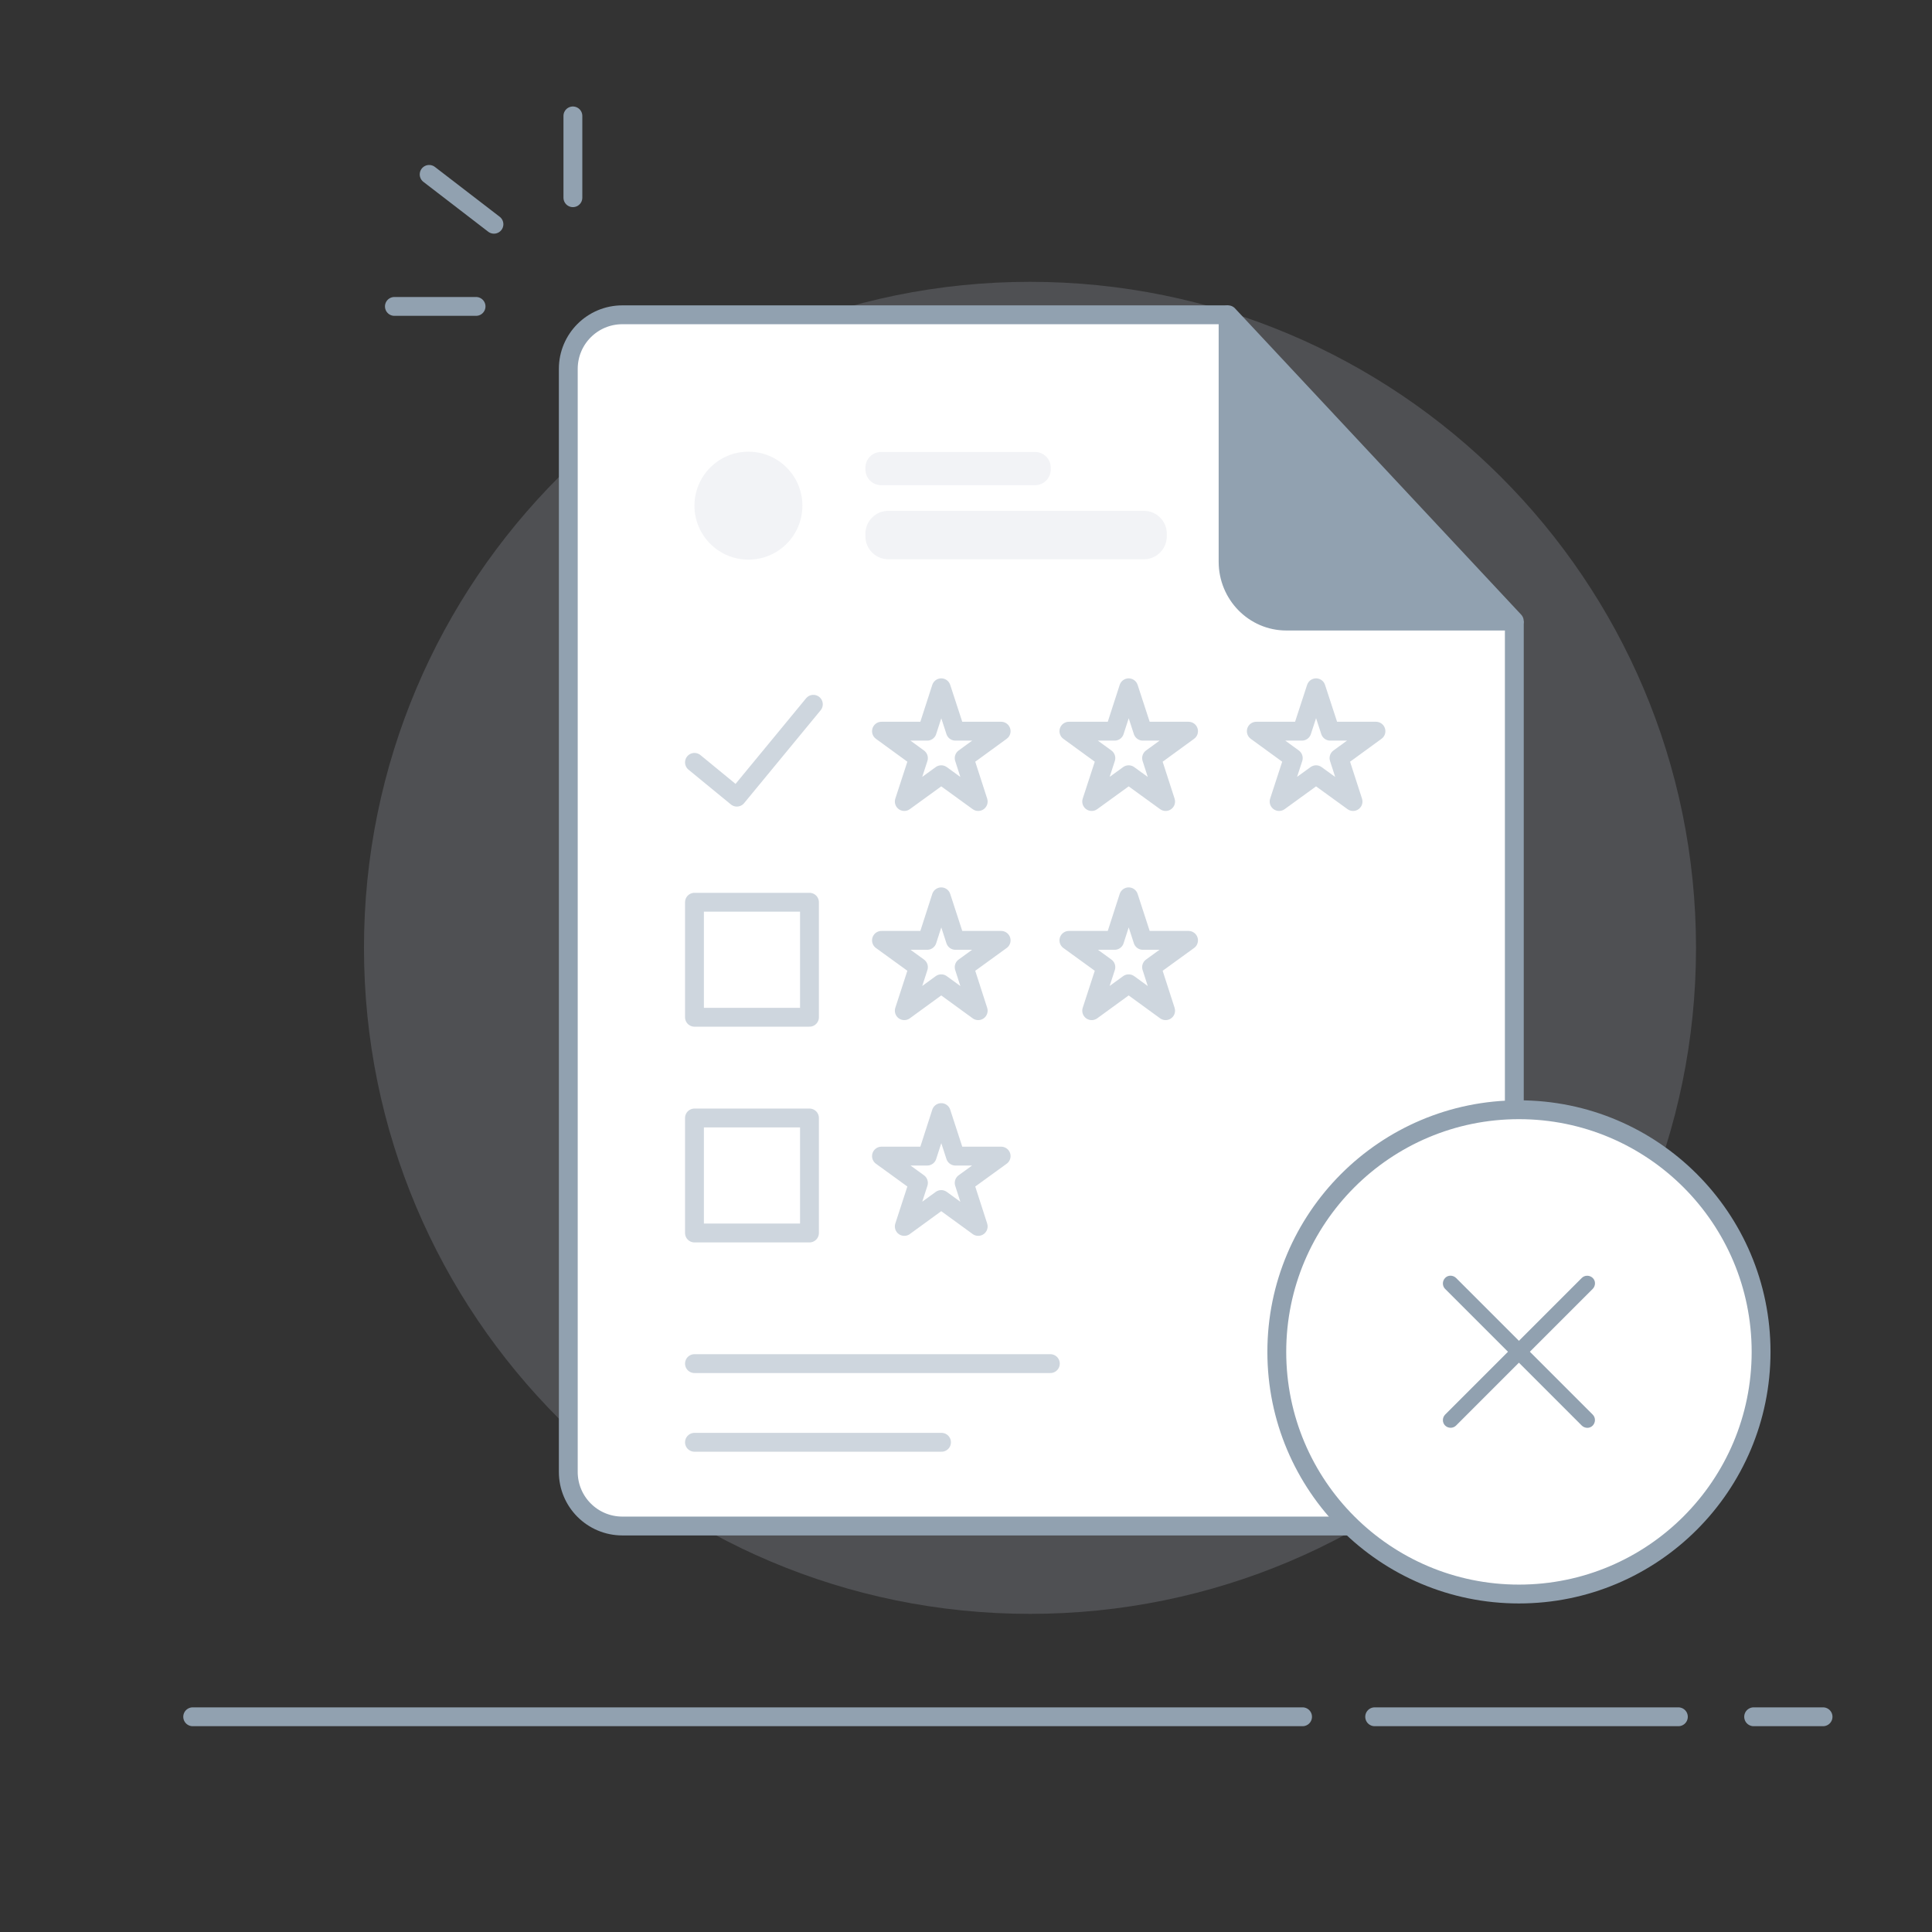 <svg width="123" height="123" viewBox="0 0 123 123" fill="none" xmlns="http://www.w3.org/2000/svg">
<rect x="0" y="0" width="123" height="123" fill="#333333" stroke="none"/>
<path opacity="0.2" d="M65.574 102.746C88.992 102.746 107.976 83.762 107.976 60.344C107.976 36.926 88.992 17.942 65.574 17.942C42.156 17.942 23.172 36.926 23.172 60.344C23.172 83.762 42.156 102.746 65.574 102.746Z" fill="#BEC6D2"/>
<path d="M25.109 19.508H30.308" stroke="#91A1B0" stroke-width="1.2" stroke-linecap="round" stroke-linejoin="round"/>
<path d="M36.473 7.38V12.587" stroke="#91A1B0" stroke-width="1.2" stroke-linecap="round" stroke-linejoin="round"/>
<path d="M27.322 11.103L31.447 14.276" stroke="#91A1B0" stroke-width="1.2" stroke-linecap="round" stroke-linejoin="round"/>
<path d="M96.409 39.54V93.71C96.409 95.612 94.867 97.153 92.965 97.153H39.624C37.721 97.153 36.18 95.612 36.18 93.71V23.485C36.18 21.582 37.721 20.041 39.624 20.041H78.197" fill="white"/>
<path d="M96.409 39.54V93.71C96.409 95.612 94.867 97.153 92.965 97.153H39.624C37.721 97.153 36.18 95.612 36.18 93.71V23.485C36.18 21.582 37.721 20.041 39.624 20.041H78.197" stroke="#91A1B0" stroke-width="1.2" stroke-miterlimit="10"/>
<path d="M96.406 39.54H81.892C79.85 39.54 78.186 37.851 78.186 35.76V20.041L96.406 39.54Z" fill="#91A1B0" stroke="#91A1B0" stroke-width="1.2" stroke-linecap="round" stroke-linejoin="round"/>
<path d="M96.703 101.483C105.217 101.483 112.119 94.581 112.119 86.067C112.119 77.553 105.217 70.651 96.703 70.651C88.189 70.651 81.287 77.553 81.287 86.067C81.287 94.581 88.189 101.483 96.703 101.483Z" fill="white" stroke="#91A1B0" stroke-width="1.2" stroke-linecap="round" stroke-linejoin="round"/>
<path d="M111.645 109.298H116.064" stroke="#91A1B0" stroke-width="1.2" stroke-linecap="round" stroke-linejoin="round"/>
<path d="M87.518 109.298H106.853" stroke="#91A1B0" stroke-width="1.2" stroke-linecap="round" stroke-linejoin="round"/>
<path d="M12.268 109.298H82.927" stroke="#91A1B0" stroke-width="1.2" stroke-linecap="round" stroke-linejoin="round"/>
<path d="M92.003 90.757C91.814 90.569 91.814 90.257 92.003 90.061L100.703 81.36C100.892 81.172 101.203 81.172 101.4 81.36C101.597 81.549 101.589 81.861 101.4 82.057L92.7 90.757C92.511 90.946 92.2 90.946 92.003 90.757Z" fill="#91A1B0"/>
<path d="M100.703 90.758L92.003 82.058C91.814 81.869 91.814 81.557 92.003 81.361C92.191 81.164 92.503 81.172 92.7 81.361L101.4 90.061C101.589 90.249 101.589 90.561 101.4 90.758C101.211 90.955 100.9 90.946 100.703 90.758Z" fill="#91A1B0"/>
<path opacity="0.2" d="M65.895 28.774H56.096C55.544 28.774 55.096 29.222 55.096 29.774V29.889C55.096 30.441 55.544 30.889 56.096 30.889H65.895C66.448 30.889 66.895 30.441 66.895 29.889V29.774C66.895 29.222 66.448 28.774 65.895 28.774Z" fill="#BEC6D2"/>
<path opacity="0.2" d="M72.824 32.521H56.555C55.749 32.521 55.096 33.175 55.096 33.981V34.145C55.096 34.951 55.749 35.605 56.555 35.605H72.824C73.63 35.605 74.284 34.951 74.284 34.145V33.981C74.284 33.175 73.63 32.521 72.824 32.521Z" fill="#BEC6D2"/>
<path opacity="0.2" d="M47.649 35.629C49.546 35.629 51.084 34.091 51.084 32.193C51.084 30.296 49.546 28.757 47.649 28.757C45.751 28.757 44.213 30.296 44.213 32.193C44.213 34.091 45.751 35.629 47.649 35.629Z" fill="#BEC6D2"/>
<path d="M44.213 86.814H66.87" stroke="#CED6DE" stroke-width="1.2" stroke-linecap="round" stroke-linejoin="round"/>
<path d="M44.213 91.823H59.941" stroke="#CED6DE" stroke-width="1.2" stroke-linecap="round" stroke-linejoin="round"/>
<path d="M59.924 43.788L60.826 46.551H63.737L61.384 48.265L62.277 51.029L59.924 49.323L57.571 51.029L58.472 48.265L56.119 46.551H59.03L59.924 43.788Z" stroke="#CED6DE" stroke-width="1.2" stroke-linecap="round" stroke-linejoin="round"/>
<path d="M71.856 43.788L72.758 46.551H75.668L73.315 48.265L74.209 51.029L71.856 49.323L69.502 51.029L70.404 48.265L68.051 46.551H70.962L71.856 43.788Z" stroke="#CED6DE" stroke-width="1.2" stroke-linecap="round" stroke-linejoin="round"/>
<path d="M83.787 43.788L84.689 46.551H87.6L85.247 48.265L86.141 51.029L83.787 49.323L81.434 51.029L82.336 48.265L79.982 46.551H82.885L83.787 43.788Z" stroke="#CED6DE" stroke-width="1.2" stroke-linecap="round" stroke-linejoin="round"/>
<path d="M44.213 48.536L46.911 50.75L51.782 44.838" stroke="#CED6DE" stroke-width="1.2" stroke-linecap="round" stroke-linejoin="round"/>
<path d="M59.924 57.096L60.826 59.868H63.737L61.384 61.574L62.277 64.345L59.924 62.632L57.571 64.345L58.472 61.574L56.119 59.868H59.03L59.924 57.096Z" stroke="#CED6DE" stroke-width="1.2" stroke-linecap="round" stroke-linejoin="round"/>
<path d="M71.856 57.096L72.758 59.868H75.668L73.315 61.574L74.209 64.345L71.856 62.632L69.502 64.345L70.404 61.574L68.051 59.868H70.962L71.856 57.096Z" stroke="#CED6DE" stroke-width="1.2" stroke-linecap="round" stroke-linejoin="round"/>
<path d="M51.535 57.441H44.213V64.763H51.535V57.441Z" stroke="#CED6DE" stroke-width="1.2" stroke-linecap="round" stroke-linejoin="round"/>
<path d="M59.924 70.832L60.826 73.603H63.737L61.384 75.309L62.277 78.08L59.924 76.367L57.571 78.08L58.472 75.309L56.119 73.603H59.03L59.924 70.832Z" stroke="#CED6DE" stroke-width="1.2" stroke-linecap="round" stroke-linejoin="round"/>
<path d="M51.535 71.176H44.213V78.498H51.535V71.176Z" stroke="#CED6DE" stroke-width="1.2" stroke-linecap="round" stroke-linejoin="round"/>
</svg>

